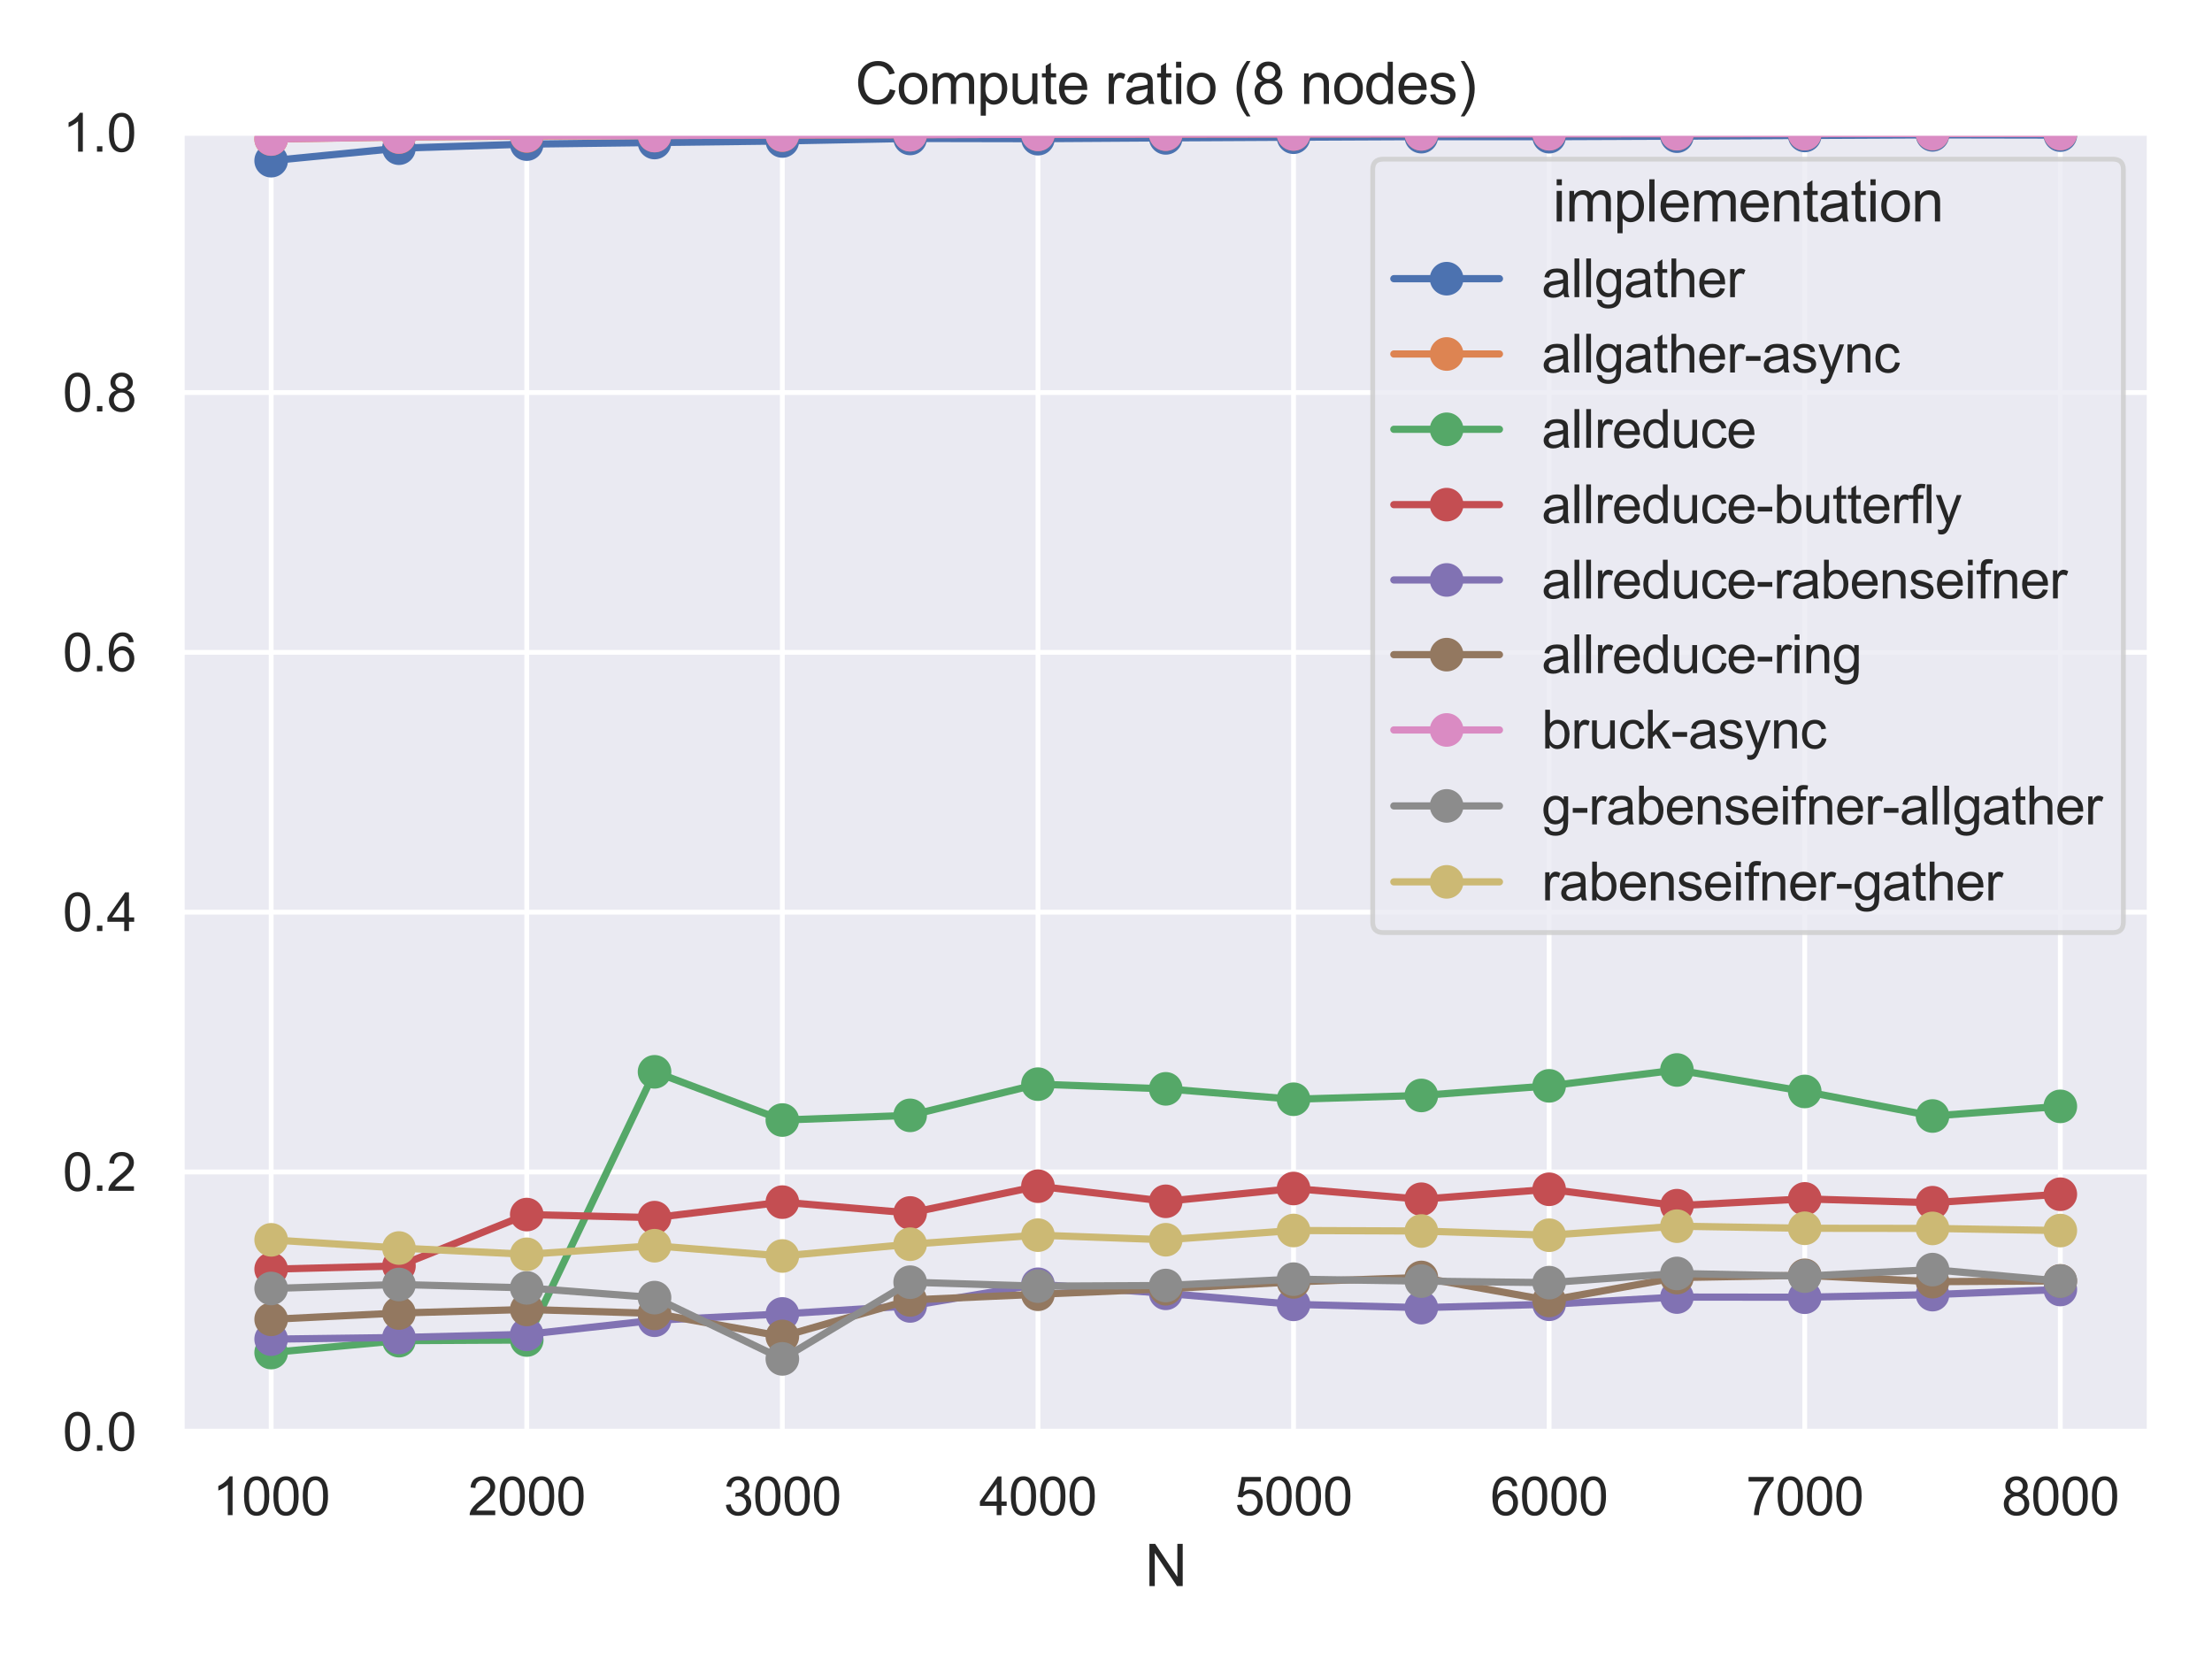 <?xml version="1.0" encoding="utf-8" standalone="no"?>
<!DOCTYPE svg PUBLIC "-//W3C//DTD SVG 1.1//EN"
  "http://www.w3.org/Graphics/SVG/1.1/DTD/svg11.dtd">
<svg height="345.6pt" version="1.1" viewBox="0 0 460.8 345.6" width="460.8pt" xmlns="http://www.w3.org/2000/svg" xmlns:xlink="http://www.w3.org/1999/xlink">
 <defs>
  <style type="text/css">*{stroke-linecap:butt;stroke-linejoin:round;}</style>
 </defs>
 <g id="figure_1">
  <g id="patch_1">
   <path d="M 0 345.6 
L 460.8 345.6 
L 460.8 0 
L 0 0 
z
" style="fill:#ffffff;"/>
  </g>
  <g id="axes_1">
   <g id="patch_2">
    <path d="M 37.85 298.26 
L 447.84 298.26 
L 447.84 27.656 
L 37.85 27.656 
z
" style="fill:#eaeaf2;"/>
   </g>
   <g id="matplotlib.axis_1">
    <g id="xtick_1">
     <g id="line2d_1">
      <path clip-path="url(#pedbed9bd12)" d="M 56.486 298.26 
L 56.486 27.656 
" style="fill:none;stroke:#ffffff;stroke-linecap:round;"/>
     </g>
     <g id="text_1">
      <!-- 1000 -->
      <g style="fill:#262626;" transform="translate(44.252 315.634)scale(0.11 -0.11)">
       <defs>
        <path d="M 2384 0 
L 1822 0 
L 1822 3584 
Q 1619 3391 1289 3197 
Q 959 3003 697 2906 
L 697 3450 
Q 1169 3672 1522 3987 
Q 1875 4303 2022 4600 
L 2384 4600 
L 2384 0 
z
" id="ArialMT-31" transform="scale(0.016)"/>
        <path d="M 266 2259 
Q 266 3072 433 3567 
Q 600 4063 929 4331 
Q 1259 4600 1759 4600 
Q 2128 4600 2406 4451 
Q 2684 4303 2865 4023 
Q 3047 3744 3150 3342 
Q 3253 2941 3253 2259 
Q 3253 1453 3087 958 
Q 2922 463 2592 192 
Q 2263 -78 1759 -78 
Q 1097 -78 719 397 
Q 266 969 266 2259 
z
M 844 2259 
Q 844 1131 1108 757 
Q 1372 384 1759 384 
Q 2147 384 2411 759 
Q 2675 1134 2675 2259 
Q 2675 3391 2411 3762 
Q 2147 4134 1753 4134 
Q 1366 4134 1134 3806 
Q 844 3388 844 2259 
z
" id="ArialMT-30" transform="scale(0.016)"/>
       </defs>
       <use xlink:href="#ArialMT-31"/>
       <use x="55.615" xlink:href="#ArialMT-30"/>
       <use x="111.23" xlink:href="#ArialMT-30"/>
       <use x="166.846" xlink:href="#ArialMT-30"/>
      </g>
     </g>
    </g>
    <g id="xtick_2">
     <g id="line2d_2">
      <path clip-path="url(#pedbed9bd12)" d="M 109.731 298.26 
L 109.731 27.656 
" style="fill:none;stroke:#ffffff;stroke-linecap:round;"/>
     </g>
     <g id="text_2">
      <!-- 2000 -->
      <g style="fill:#262626;" transform="translate(97.497 315.634)scale(0.11 -0.11)">
       <defs>
        <path d="M 3222 541 
L 3222 0 
L 194 0 
Q 188 203 259 391 
Q 375 700 629 1000 
Q 884 1300 1366 1694 
Q 2113 2306 2375 2664 
Q 2638 3022 2638 3341 
Q 2638 3675 2398 3904 
Q 2159 4134 1775 4134 
Q 1369 4134 1125 3890 
Q 881 3647 878 3216 
L 300 3275 
Q 359 3922 746 4261 
Q 1134 4600 1788 4600 
Q 2447 4600 2831 4234 
Q 3216 3869 3216 3328 
Q 3216 3053 3103 2787 
Q 2991 2522 2730 2228 
Q 2469 1934 1863 1422 
Q 1356 997 1212 845 
Q 1069 694 975 541 
L 3222 541 
z
" id="ArialMT-32" transform="scale(0.016)"/>
       </defs>
       <use xlink:href="#ArialMT-32"/>
       <use x="55.615" xlink:href="#ArialMT-30"/>
       <use x="111.23" xlink:href="#ArialMT-30"/>
       <use x="166.846" xlink:href="#ArialMT-30"/>
      </g>
     </g>
    </g>
    <g id="xtick_3">
     <g id="line2d_3">
      <path clip-path="url(#pedbed9bd12)" d="M 162.977 298.26 
L 162.977 27.656 
" style="fill:none;stroke:#ffffff;stroke-linecap:round;"/>
     </g>
     <g id="text_3">
      <!-- 3000 -->
      <g style="fill:#262626;" transform="translate(150.743 315.634)scale(0.11 -0.11)">
       <defs>
        <path d="M 269 1209 
L 831 1284 
Q 928 806 1161 595 
Q 1394 384 1728 384 
Q 2125 384 2398 659 
Q 2672 934 2672 1341 
Q 2672 1728 2419 1979 
Q 2166 2231 1775 2231 
Q 1616 2231 1378 2169 
L 1441 2663 
Q 1497 2656 1531 2656 
Q 1891 2656 2178 2843 
Q 2466 3031 2466 3422 
Q 2466 3731 2256 3934 
Q 2047 4138 1716 4138 
Q 1388 4138 1169 3931 
Q 950 3725 888 3313 
L 325 3413 
Q 428 3978 793 4289 
Q 1159 4600 1703 4600 
Q 2078 4600 2393 4439 
Q 2709 4278 2876 4000 
Q 3044 3722 3044 3409 
Q 3044 3113 2884 2869 
Q 2725 2625 2413 2481 
Q 2819 2388 3044 2092 
Q 3269 1797 3269 1353 
Q 3269 753 2831 336 
Q 2394 -81 1725 -81 
Q 1122 -81 723 278 
Q 325 638 269 1209 
z
" id="ArialMT-33" transform="scale(0.016)"/>
       </defs>
       <use xlink:href="#ArialMT-33"/>
       <use x="55.615" xlink:href="#ArialMT-30"/>
       <use x="111.23" xlink:href="#ArialMT-30"/>
       <use x="166.846" xlink:href="#ArialMT-30"/>
      </g>
     </g>
    </g>
    <g id="xtick_4">
     <g id="line2d_4">
      <path clip-path="url(#pedbed9bd12)" d="M 216.222 298.26 
L 216.222 27.656 
" style="fill:none;stroke:#ffffff;stroke-linecap:round;"/>
     </g>
     <g id="text_4">
      <!-- 4000 -->
      <g style="fill:#262626;" transform="translate(203.988 315.634)scale(0.11 -0.11)">
       <defs>
        <path d="M 2069 0 
L 2069 1097 
L 81 1097 
L 81 1613 
L 2172 4581 
L 2631 4581 
L 2631 1613 
L 3250 1613 
L 3250 1097 
L 2631 1097 
L 2631 0 
L 2069 0 
z
M 2069 1613 
L 2069 3678 
L 634 1613 
L 2069 1613 
z
" id="ArialMT-34" transform="scale(0.016)"/>
       </defs>
       <use xlink:href="#ArialMT-34"/>
       <use x="55.615" xlink:href="#ArialMT-30"/>
       <use x="111.23" xlink:href="#ArialMT-30"/>
       <use x="166.846" xlink:href="#ArialMT-30"/>
      </g>
     </g>
    </g>
    <g id="xtick_5">
     <g id="line2d_5">
      <path clip-path="url(#pedbed9bd12)" d="M 269.468 298.26 
L 269.468 27.656 
" style="fill:none;stroke:#ffffff;stroke-linecap:round;"/>
     </g>
     <g id="text_5">
      <!-- 5000 -->
      <g style="fill:#262626;" transform="translate(257.234 315.634)scale(0.11 -0.11)">
       <defs>
        <path d="M 266 1200 
L 856 1250 
Q 922 819 1161 601 
Q 1400 384 1738 384 
Q 2144 384 2425 690 
Q 2706 997 2706 1503 
Q 2706 1984 2436 2262 
Q 2166 2541 1728 2541 
Q 1456 2541 1237 2417 
Q 1019 2294 894 2097 
L 366 2166 
L 809 4519 
L 3088 4519 
L 3088 3981 
L 1259 3981 
L 1013 2750 
Q 1425 3038 1878 3038 
Q 2478 3038 2890 2622 
Q 3303 2206 3303 1553 
Q 3303 931 2941 478 
Q 2500 -78 1738 -78 
Q 1113 -78 717 272 
Q 322 622 266 1200 
z
" id="ArialMT-35" transform="scale(0.016)"/>
       </defs>
       <use xlink:href="#ArialMT-35"/>
       <use x="55.615" xlink:href="#ArialMT-30"/>
       <use x="111.23" xlink:href="#ArialMT-30"/>
       <use x="166.846" xlink:href="#ArialMT-30"/>
      </g>
     </g>
    </g>
    <g id="xtick_6">
     <g id="line2d_6">
      <path clip-path="url(#pedbed9bd12)" d="M 322.713 298.26 
L 322.713 27.656 
" style="fill:none;stroke:#ffffff;stroke-linecap:round;"/>
     </g>
     <g id="text_6">
      <!-- 6000 -->
      <g style="fill:#262626;" transform="translate(310.479 315.634)scale(0.11 -0.11)">
       <defs>
        <path d="M 3184 3459 
L 2625 3416 
Q 2550 3747 2413 3897 
Q 2184 4138 1850 4138 
Q 1581 4138 1378 3988 
Q 1113 3794 959 3422 
Q 806 3050 800 2363 
Q 1003 2672 1297 2822 
Q 1591 2972 1913 2972 
Q 2475 2972 2870 2558 
Q 3266 2144 3266 1488 
Q 3266 1056 3080 686 
Q 2894 316 2569 119 
Q 2244 -78 1831 -78 
Q 1128 -78 684 439 
Q 241 956 241 2144 
Q 241 3472 731 4075 
Q 1159 4600 1884 4600 
Q 2425 4600 2770 4297 
Q 3116 3994 3184 3459 
z
M 888 1484 
Q 888 1194 1011 928 
Q 1134 663 1356 523 
Q 1578 384 1822 384 
Q 2178 384 2434 671 
Q 2691 959 2691 1453 
Q 2691 1928 2437 2201 
Q 2184 2475 1800 2475 
Q 1419 2475 1153 2201 
Q 888 1928 888 1484 
z
" id="ArialMT-36" transform="scale(0.016)"/>
       </defs>
       <use xlink:href="#ArialMT-36"/>
       <use x="55.615" xlink:href="#ArialMT-30"/>
       <use x="111.23" xlink:href="#ArialMT-30"/>
       <use x="166.846" xlink:href="#ArialMT-30"/>
      </g>
     </g>
    </g>
    <g id="xtick_7">
     <g id="line2d_7">
      <path clip-path="url(#pedbed9bd12)" d="M 375.959 298.26 
L 375.959 27.656 
" style="fill:none;stroke:#ffffff;stroke-linecap:round;"/>
     </g>
     <g id="text_7">
      <!-- 7000 -->
      <g style="fill:#262626;" transform="translate(363.725 315.634)scale(0.11 -0.11)">
       <defs>
        <path d="M 303 3981 
L 303 4522 
L 3269 4522 
L 3269 4084 
Q 2831 3619 2401 2847 
Q 1972 2075 1738 1259 
Q 1569 684 1522 0 
L 944 0 
Q 953 541 1156 1306 
Q 1359 2072 1739 2783 
Q 2119 3494 2547 3981 
L 303 3981 
z
" id="ArialMT-37" transform="scale(0.016)"/>
       </defs>
       <use xlink:href="#ArialMT-37"/>
       <use x="55.615" xlink:href="#ArialMT-30"/>
       <use x="111.23" xlink:href="#ArialMT-30"/>
       <use x="166.846" xlink:href="#ArialMT-30"/>
      </g>
     </g>
    </g>
    <g id="xtick_8">
     <g id="line2d_8">
      <path clip-path="url(#pedbed9bd12)" d="M 429.204 298.26 
L 429.204 27.656 
" style="fill:none;stroke:#ffffff;stroke-linecap:round;"/>
     </g>
     <g id="text_8">
      <!-- 8000 -->
      <g style="fill:#262626;" transform="translate(416.97 315.634)scale(0.11 -0.11)">
       <defs>
        <path d="M 1131 2484 
Q 781 2613 612 2850 
Q 444 3088 444 3419 
Q 444 3919 803 4259 
Q 1163 4600 1759 4600 
Q 2359 4600 2725 4251 
Q 3091 3903 3091 3403 
Q 3091 3084 2923 2848 
Q 2756 2613 2416 2484 
Q 2838 2347 3058 2040 
Q 3278 1734 3278 1309 
Q 3278 722 2862 322 
Q 2447 -78 1769 -78 
Q 1091 -78 675 323 
Q 259 725 259 1325 
Q 259 1772 486 2073 
Q 713 2375 1131 2484 
z
M 1019 3438 
Q 1019 3113 1228 2906 
Q 1438 2700 1772 2700 
Q 2097 2700 2305 2904 
Q 2513 3109 2513 3406 
Q 2513 3716 2298 3927 
Q 2084 4138 1766 4138 
Q 1444 4138 1231 3931 
Q 1019 3725 1019 3438 
z
M 838 1322 
Q 838 1081 952 856 
Q 1066 631 1291 507 
Q 1516 384 1775 384 
Q 2178 384 2440 643 
Q 2703 903 2703 1303 
Q 2703 1709 2433 1975 
Q 2163 2241 1756 2241 
Q 1359 2241 1098 1978 
Q 838 1716 838 1322 
z
" id="ArialMT-38" transform="scale(0.016)"/>
       </defs>
       <use xlink:href="#ArialMT-38"/>
       <use x="55.615" xlink:href="#ArialMT-30"/>
       <use x="111.23" xlink:href="#ArialMT-30"/>
       <use x="166.846" xlink:href="#ArialMT-30"/>
      </g>
     </g>
    </g>
    <g id="text_9">
     <!-- N -->
     <g style="fill:#262626;" transform="translate(238.512 330.409)scale(0.12 -0.12)">
      <defs>
       <path d="M 488 0 
L 488 4581 
L 1109 4581 
L 3516 984 
L 3516 4581 
L 4097 4581 
L 4097 0 
L 3475 0 
L 1069 3600 
L 1069 0 
L 488 0 
z
" id="ArialMT-4e" transform="scale(0.016)"/>
      </defs>
      <use xlink:href="#ArialMT-4e"/>
     </g>
    </g>
   </g>
   <g id="matplotlib.axis_2">
    <g id="ytick_1">
     <g id="line2d_9">
      <path clip-path="url(#pedbed9bd12)" d="M 37.85 298.26 
L 447.84 298.26 
" style="fill:none;stroke:#ffffff;stroke-linecap:round;"/>
     </g>
     <g id="text_10">
      <!-- 0.0 -->
      <g style="fill:#262626;" transform="translate(13.06 302.197)scale(0.11 -0.11)">
       <defs>
        <path d="M 581 0 
L 581 641 
L 1222 641 
L 1222 0 
L 581 0 
z
" id="ArialMT-2e" transform="scale(0.016)"/>
       </defs>
       <use xlink:href="#ArialMT-30"/>
       <use x="55.615" xlink:href="#ArialMT-2e"/>
       <use x="83.398" xlink:href="#ArialMT-30"/>
      </g>
     </g>
    </g>
    <g id="ytick_2">
     <g id="line2d_10">
      <path clip-path="url(#pedbed9bd12)" d="M 37.85 244.139 
L 447.84 244.139 
" style="fill:none;stroke:#ffffff;stroke-linecap:round;"/>
     </g>
     <g id="text_11">
      <!-- 0.2 -->
      <g style="fill:#262626;" transform="translate(13.06 248.076)scale(0.11 -0.11)">
       <use xlink:href="#ArialMT-30"/>
       <use x="55.615" xlink:href="#ArialMT-2e"/>
       <use x="83.398" xlink:href="#ArialMT-32"/>
      </g>
     </g>
    </g>
    <g id="ytick_3">
     <g id="line2d_11">
      <path clip-path="url(#pedbed9bd12)" d="M 37.85 190.018 
L 447.84 190.018 
" style="fill:none;stroke:#ffffff;stroke-linecap:round;"/>
     </g>
     <g id="text_12">
      <!-- 0.4 -->
      <g style="fill:#262626;" transform="translate(13.06 193.955)scale(0.11 -0.11)">
       <use xlink:href="#ArialMT-30"/>
       <use x="55.615" xlink:href="#ArialMT-2e"/>
       <use x="83.398" xlink:href="#ArialMT-34"/>
      </g>
     </g>
    </g>
    <g id="ytick_4">
     <g id="line2d_12">
      <path clip-path="url(#pedbed9bd12)" d="M 37.85 135.898 
L 447.84 135.898 
" style="fill:none;stroke:#ffffff;stroke-linecap:round;"/>
     </g>
     <g id="text_13">
      <!-- 0.6 -->
      <g style="fill:#262626;" transform="translate(13.06 139.835)scale(0.11 -0.11)">
       <use xlink:href="#ArialMT-30"/>
       <use x="55.615" xlink:href="#ArialMT-2e"/>
       <use x="83.398" xlink:href="#ArialMT-36"/>
      </g>
     </g>
    </g>
    <g id="ytick_5">
     <g id="line2d_13">
      <path clip-path="url(#pedbed9bd12)" d="M 37.85 81.777 
L 447.84 81.777 
" style="fill:none;stroke:#ffffff;stroke-linecap:round;"/>
     </g>
     <g id="text_14">
      <!-- 0.8 -->
      <g style="fill:#262626;" transform="translate(13.06 85.714)scale(0.11 -0.11)">
       <use xlink:href="#ArialMT-30"/>
       <use x="55.615" xlink:href="#ArialMT-2e"/>
       <use x="83.398" xlink:href="#ArialMT-38"/>
      </g>
     </g>
    </g>
    <g id="ytick_6">
     <g id="line2d_14">
      <path clip-path="url(#pedbed9bd12)" d="M 37.85 27.656 
L 447.84 27.656 
" style="fill:none;stroke:#ffffff;stroke-linecap:round;"/>
     </g>
     <g id="text_15">
      <!-- 1.0 -->
      <g style="fill:#262626;" transform="translate(13.06 31.593)scale(0.11 -0.11)">
       <use xlink:href="#ArialMT-31"/>
       <use x="55.615" xlink:href="#ArialMT-2e"/>
       <use x="83.398" xlink:href="#ArialMT-30"/>
      </g>
     </g>
    </g>
   </g>
   <g id="line2d_15">
    <path clip-path="url(#pedbed9bd12)" d="M 56.486 33.473 
L 83.109 30.871 
L 109.731 30.023 
L 136.354 29.691 
L 162.977 29.368 
L 189.6 28.842 
L 216.222 28.892 
L 242.845 28.724 
L 269.468 28.583 
L 296.09 28.464 
L 322.713 28.471 
L 349.336 28.366 
L 375.959 28.218 
L 402.581 28.094 
L 429.204 28.141 
" style="fill:none;stroke:#4c72b0;stroke-linecap:round;stroke-width:1.5;"/>
    <defs>
     <path d="M 0 3 
C 0.796 3 1.559 2.684 2.121 2.121 
C 2.684 1.559 3 0.796 3 0 
C 3 -0.796 2.684 -1.559 2.121 -2.121 
C 1.559 -2.684 0.796 -3 0 -3 
C -0.796 -3 -1.559 -2.684 -2.121 -2.121 
C -2.684 -1.559 -3 -0.796 -3 0 
C -3 0.796 -2.684 1.559 -2.121 2.121 
C -1.559 2.684 -0.796 3 0 3 
z
" id="md6f85eabdb" style="stroke:#4c72b0;"/>
    </defs>
    <g clip-path="url(#pedbed9bd12)">
     <use style="fill:#4c72b0;stroke:#4c72b0;" x="56.486" xlink:href="#md6f85eabdb" y="33.473"/>
     <use style="fill:#4c72b0;stroke:#4c72b0;" x="83.109" xlink:href="#md6f85eabdb" y="30.871"/>
     <use style="fill:#4c72b0;stroke:#4c72b0;" x="109.731" xlink:href="#md6f85eabdb" y="30.023"/>
     <use style="fill:#4c72b0;stroke:#4c72b0;" x="136.354" xlink:href="#md6f85eabdb" y="29.691"/>
     <use style="fill:#4c72b0;stroke:#4c72b0;" x="162.977" xlink:href="#md6f85eabdb" y="29.368"/>
     <use style="fill:#4c72b0;stroke:#4c72b0;" x="189.6" xlink:href="#md6f85eabdb" y="28.842"/>
     <use style="fill:#4c72b0;stroke:#4c72b0;" x="216.222" xlink:href="#md6f85eabdb" y="28.892"/>
     <use style="fill:#4c72b0;stroke:#4c72b0;" x="242.845" xlink:href="#md6f85eabdb" y="28.724"/>
     <use style="fill:#4c72b0;stroke:#4c72b0;" x="269.468" xlink:href="#md6f85eabdb" y="28.583"/>
     <use style="fill:#4c72b0;stroke:#4c72b0;" x="296.09" xlink:href="#md6f85eabdb" y="28.464"/>
     <use style="fill:#4c72b0;stroke:#4c72b0;" x="322.713" xlink:href="#md6f85eabdb" y="28.471"/>
     <use style="fill:#4c72b0;stroke:#4c72b0;" x="349.336" xlink:href="#md6f85eabdb" y="28.366"/>
     <use style="fill:#4c72b0;stroke:#4c72b0;" x="375.959" xlink:href="#md6f85eabdb" y="28.218"/>
     <use style="fill:#4c72b0;stroke:#4c72b0;" x="402.581" xlink:href="#md6f85eabdb" y="28.094"/>
     <use style="fill:#4c72b0;stroke:#4c72b0;" x="429.204" xlink:href="#md6f85eabdb" y="28.141"/>
    </g>
   </g>
   <g id="line2d_16">
    <path clip-path="url(#pedbed9bd12)" d="M 56.486 28.968 
L 83.109 28.558 
L 109.731 28.335 
L 136.354 28.227 
L 162.977 28.137 
L 189.6 28.048 
L 216.222 27.975 
L 242.845 27.934 
L 269.468 27.902 
L 296.09 27.876 
L 322.713 27.855 
L 349.336 27.846 
L 375.959 27.83 
L 402.581 27.819 
L 429.204 27.802 
" style="fill:none;stroke:#dd8452;stroke-linecap:round;stroke-width:1.5;"/>
    <defs>
     <path d="M 0 3 
C 0.796 3 1.559 2.684 2.121 2.121 
C 2.684 1.559 3 0.796 3 0 
C 3 -0.796 2.684 -1.559 2.121 -2.121 
C 1.559 -2.684 0.796 -3 0 -3 
C -0.796 -3 -1.559 -2.684 -2.121 -2.121 
C -2.684 -1.559 -3 -0.796 -3 0 
C -3 0.796 -2.684 1.559 -2.121 2.121 
C -1.559 2.684 -0.796 3 0 3 
z
" id="m44f367dcf9" style="stroke:#dd8452;"/>
    </defs>
    <g clip-path="url(#pedbed9bd12)">
     <use style="fill:#dd8452;stroke:#dd8452;" x="56.486" xlink:href="#m44f367dcf9" y="28.968"/>
     <use style="fill:#dd8452;stroke:#dd8452;" x="83.109" xlink:href="#m44f367dcf9" y="28.558"/>
     <use style="fill:#dd8452;stroke:#dd8452;" x="109.731" xlink:href="#m44f367dcf9" y="28.335"/>
     <use style="fill:#dd8452;stroke:#dd8452;" x="136.354" xlink:href="#m44f367dcf9" y="28.227"/>
     <use style="fill:#dd8452;stroke:#dd8452;" x="162.977" xlink:href="#m44f367dcf9" y="28.137"/>
     <use style="fill:#dd8452;stroke:#dd8452;" x="189.6" xlink:href="#m44f367dcf9" y="28.048"/>
     <use style="fill:#dd8452;stroke:#dd8452;" x="216.222" xlink:href="#m44f367dcf9" y="27.975"/>
     <use style="fill:#dd8452;stroke:#dd8452;" x="242.845" xlink:href="#m44f367dcf9" y="27.934"/>
     <use style="fill:#dd8452;stroke:#dd8452;" x="269.468" xlink:href="#m44f367dcf9" y="27.902"/>
     <use style="fill:#dd8452;stroke:#dd8452;" x="296.09" xlink:href="#m44f367dcf9" y="27.876"/>
     <use style="fill:#dd8452;stroke:#dd8452;" x="322.713" xlink:href="#m44f367dcf9" y="27.855"/>
     <use style="fill:#dd8452;stroke:#dd8452;" x="349.336" xlink:href="#m44f367dcf9" y="27.846"/>
     <use style="fill:#dd8452;stroke:#dd8452;" x="375.959" xlink:href="#m44f367dcf9" y="27.83"/>
     <use style="fill:#dd8452;stroke:#dd8452;" x="402.581" xlink:href="#m44f367dcf9" y="27.819"/>
     <use style="fill:#dd8452;stroke:#dd8452;" x="429.204" xlink:href="#m44f367dcf9" y="27.802"/>
    </g>
   </g>
   <g id="line2d_17">
    <path clip-path="url(#pedbed9bd12)" d="M 56.486 281.763 
L 83.109 279.282 
L 109.731 279.151 
L 136.354 223.281 
L 162.977 233.326 
L 189.6 232.35 
L 216.222 225.851 
L 242.845 226.826 
L 269.468 228.992 
L 296.09 228.202 
L 322.713 226.204 
L 349.336 222.896 
L 375.959 227.369 
L 402.581 232.485 
L 429.204 230.476 
" style="fill:none;stroke:#55a868;stroke-linecap:round;stroke-width:1.5;"/>
    <defs>
     <path d="M 0 3 
C 0.796 3 1.559 2.684 2.121 2.121 
C 2.684 1.559 3 0.796 3 0 
C 3 -0.796 2.684 -1.559 2.121 -2.121 
C 1.559 -2.684 0.796 -3 0 -3 
C -0.796 -3 -1.559 -2.684 -2.121 -2.121 
C -2.684 -1.559 -3 -0.796 -3 0 
C -3 0.796 -2.684 1.559 -2.121 2.121 
C -1.559 2.684 -0.796 3 0 3 
z
" id="m37d4b60d7f" style="stroke:#55a868;"/>
    </defs>
    <g clip-path="url(#pedbed9bd12)">
     <use style="fill:#55a868;stroke:#55a868;" x="56.486" xlink:href="#m37d4b60d7f" y="281.763"/>
     <use style="fill:#55a868;stroke:#55a868;" x="83.109" xlink:href="#m37d4b60d7f" y="279.282"/>
     <use style="fill:#55a868;stroke:#55a868;" x="109.731" xlink:href="#m37d4b60d7f" y="279.151"/>
     <use style="fill:#55a868;stroke:#55a868;" x="136.354" xlink:href="#m37d4b60d7f" y="223.281"/>
     <use style="fill:#55a868;stroke:#55a868;" x="162.977" xlink:href="#m37d4b60d7f" y="233.326"/>
     <use style="fill:#55a868;stroke:#55a868;" x="189.6" xlink:href="#m37d4b60d7f" y="232.35"/>
     <use style="fill:#55a868;stroke:#55a868;" x="216.222" xlink:href="#m37d4b60d7f" y="225.851"/>
     <use style="fill:#55a868;stroke:#55a868;" x="242.845" xlink:href="#m37d4b60d7f" y="226.826"/>
     <use style="fill:#55a868;stroke:#55a868;" x="269.468" xlink:href="#m37d4b60d7f" y="228.992"/>
     <use style="fill:#55a868;stroke:#55a868;" x="296.09" xlink:href="#m37d4b60d7f" y="228.202"/>
     <use style="fill:#55a868;stroke:#55a868;" x="322.713" xlink:href="#m37d4b60d7f" y="226.204"/>
     <use style="fill:#55a868;stroke:#55a868;" x="349.336" xlink:href="#m37d4b60d7f" y="222.896"/>
     <use style="fill:#55a868;stroke:#55a868;" x="375.959" xlink:href="#m37d4b60d7f" y="227.369"/>
     <use style="fill:#55a868;stroke:#55a868;" x="402.581" xlink:href="#m37d4b60d7f" y="232.485"/>
     <use style="fill:#55a868;stroke:#55a868;" x="429.204" xlink:href="#m37d4b60d7f" y="230.476"/>
    </g>
   </g>
   <g id="line2d_18">
    <path clip-path="url(#pedbed9bd12)" d="M 56.486 264.394 
L 83.109 263.711 
L 109.731 253.019 
L 136.354 253.658 
L 162.977 250.426 
L 189.6 252.684 
L 216.222 247.107 
L 242.845 250.255 
L 269.468 247.589 
L 296.09 249.823 
L 322.713 247.748 
L 349.336 251.165 
L 375.959 249.751 
L 402.581 250.546 
L 429.204 248.779 
" style="fill:none;stroke:#c44e52;stroke-linecap:round;stroke-width:1.5;"/>
    <defs>
     <path d="M 0 3 
C 0.796 3 1.559 2.684 2.121 2.121 
C 2.684 1.559 3 0.796 3 0 
C 3 -0.796 2.684 -1.559 2.121 -2.121 
C 1.559 -2.684 0.796 -3 0 -3 
C -0.796 -3 -1.559 -2.684 -2.121 -2.121 
C -2.684 -1.559 -3 -0.796 -3 0 
C -3 0.796 -2.684 1.559 -2.121 2.121 
C -1.559 2.684 -0.796 3 0 3 
z
" id="ma1c78cfd7f" style="stroke:#c44e52;"/>
    </defs>
    <g clip-path="url(#pedbed9bd12)">
     <use style="fill:#c44e52;stroke:#c44e52;" x="56.486" xlink:href="#ma1c78cfd7f" y="264.394"/>
     <use style="fill:#c44e52;stroke:#c44e52;" x="83.109" xlink:href="#ma1c78cfd7f" y="263.711"/>
     <use style="fill:#c44e52;stroke:#c44e52;" x="109.731" xlink:href="#ma1c78cfd7f" y="253.019"/>
     <use style="fill:#c44e52;stroke:#c44e52;" x="136.354" xlink:href="#ma1c78cfd7f" y="253.658"/>
     <use style="fill:#c44e52;stroke:#c44e52;" x="162.977" xlink:href="#ma1c78cfd7f" y="250.426"/>
     <use style="fill:#c44e52;stroke:#c44e52;" x="189.6" xlink:href="#ma1c78cfd7f" y="252.684"/>
     <use style="fill:#c44e52;stroke:#c44e52;" x="216.222" xlink:href="#ma1c78cfd7f" y="247.107"/>
     <use style="fill:#c44e52;stroke:#c44e52;" x="242.845" xlink:href="#ma1c78cfd7f" y="250.255"/>
     <use style="fill:#c44e52;stroke:#c44e52;" x="269.468" xlink:href="#ma1c78cfd7f" y="247.589"/>
     <use style="fill:#c44e52;stroke:#c44e52;" x="296.09" xlink:href="#ma1c78cfd7f" y="249.823"/>
     <use style="fill:#c44e52;stroke:#c44e52;" x="322.713" xlink:href="#ma1c78cfd7f" y="247.748"/>
     <use style="fill:#c44e52;stroke:#c44e52;" x="349.336" xlink:href="#ma1c78cfd7f" y="251.165"/>
     <use style="fill:#c44e52;stroke:#c44e52;" x="375.959" xlink:href="#ma1c78cfd7f" y="249.751"/>
     <use style="fill:#c44e52;stroke:#c44e52;" x="402.581" xlink:href="#ma1c78cfd7f" y="250.546"/>
     <use style="fill:#c44e52;stroke:#c44e52;" x="429.204" xlink:href="#ma1c78cfd7f" y="248.779"/>
    </g>
   </g>
   <g id="line2d_19">
    <path clip-path="url(#pedbed9bd12)" d="M 56.486 278.971 
L 83.109 278.628 
L 109.731 277.969 
L 136.354 275.032 
L 162.977 273.718 
L 189.6 272.052 
L 216.222 267.537 
L 242.845 269.423 
L 269.468 271.721 
L 296.09 272.404 
L 322.713 271.706 
L 349.336 270.202 
L 375.959 270.234 
L 402.581 269.691 
L 429.204 268.626 
" style="fill:none;stroke:#8172b3;stroke-linecap:round;stroke-width:1.5;"/>
    <defs>
     <path d="M 0 3 
C 0.796 3 1.559 2.684 2.121 2.121 
C 2.684 1.559 3 0.796 3 0 
C 3 -0.796 2.684 -1.559 2.121 -2.121 
C 1.559 -2.684 0.796 -3 0 -3 
C -0.796 -3 -1.559 -2.684 -2.121 -2.121 
C -2.684 -1.559 -3 -0.796 -3 0 
C -3 0.796 -2.684 1.559 -2.121 2.121 
C -1.559 2.684 -0.796 3 0 3 
z
" id="m8c3f059ee2" style="stroke:#8172b3;"/>
    </defs>
    <g clip-path="url(#pedbed9bd12)">
     <use style="fill:#8172b3;stroke:#8172b3;" x="56.486" xlink:href="#m8c3f059ee2" y="278.971"/>
     <use style="fill:#8172b3;stroke:#8172b3;" x="83.109" xlink:href="#m8c3f059ee2" y="278.628"/>
     <use style="fill:#8172b3;stroke:#8172b3;" x="109.731" xlink:href="#m8c3f059ee2" y="277.969"/>
     <use style="fill:#8172b3;stroke:#8172b3;" x="136.354" xlink:href="#m8c3f059ee2" y="275.032"/>
     <use style="fill:#8172b3;stroke:#8172b3;" x="162.977" xlink:href="#m8c3f059ee2" y="273.718"/>
     <use style="fill:#8172b3;stroke:#8172b3;" x="189.6" xlink:href="#m8c3f059ee2" y="272.052"/>
     <use style="fill:#8172b3;stroke:#8172b3;" x="216.222" xlink:href="#m8c3f059ee2" y="267.537"/>
     <use style="fill:#8172b3;stroke:#8172b3;" x="242.845" xlink:href="#m8c3f059ee2" y="269.423"/>
     <use style="fill:#8172b3;stroke:#8172b3;" x="269.468" xlink:href="#m8c3f059ee2" y="271.721"/>
     <use style="fill:#8172b3;stroke:#8172b3;" x="296.09" xlink:href="#m8c3f059ee2" y="272.404"/>
     <use style="fill:#8172b3;stroke:#8172b3;" x="322.713" xlink:href="#m8c3f059ee2" y="271.706"/>
     <use style="fill:#8172b3;stroke:#8172b3;" x="349.336" xlink:href="#m8c3f059ee2" y="270.202"/>
     <use style="fill:#8172b3;stroke:#8172b3;" x="375.959" xlink:href="#m8c3f059ee2" y="270.234"/>
     <use style="fill:#8172b3;stroke:#8172b3;" x="402.581" xlink:href="#m8c3f059ee2" y="269.691"/>
     <use style="fill:#8172b3;stroke:#8172b3;" x="429.204" xlink:href="#m8c3f059ee2" y="268.626"/>
    </g>
   </g>
   <g id="line2d_20">
    <path clip-path="url(#pedbed9bd12)" d="M 56.486 274.843 
L 83.109 273.527 
L 109.731 272.788 
L 136.354 273.603 
L 162.977 278.402 
L 189.6 270.799 
L 216.222 269.621 
L 242.845 268.477 
L 269.468 267.044 
L 296.09 266.118 
L 322.713 270.907 
L 349.336 266.143 
L 375.959 265.673 
L 402.581 266.998 
L 429.204 266.829 
" style="fill:none;stroke:#937860;stroke-linecap:round;stroke-width:1.5;"/>
    <defs>
     <path d="M 0 3 
C 0.796 3 1.559 2.684 2.121 2.121 
C 2.684 1.559 3 0.796 3 0 
C 3 -0.796 2.684 -1.559 2.121 -2.121 
C 1.559 -2.684 0.796 -3 0 -3 
C -0.796 -3 -1.559 -2.684 -2.121 -2.121 
C -2.684 -1.559 -3 -0.796 -3 0 
C -3 0.796 -2.684 1.559 -2.121 2.121 
C -1.559 2.684 -0.796 3 0 3 
z
" id="m0fc6206799" style="stroke:#937860;"/>
    </defs>
    <g clip-path="url(#pedbed9bd12)">
     <use style="fill:#937860;stroke:#937860;" x="56.486" xlink:href="#m0fc6206799" y="274.843"/>
     <use style="fill:#937860;stroke:#937860;" x="83.109" xlink:href="#m0fc6206799" y="273.527"/>
     <use style="fill:#937860;stroke:#937860;" x="109.731" xlink:href="#m0fc6206799" y="272.788"/>
     <use style="fill:#937860;stroke:#937860;" x="136.354" xlink:href="#m0fc6206799" y="273.603"/>
     <use style="fill:#937860;stroke:#937860;" x="162.977" xlink:href="#m0fc6206799" y="278.402"/>
     <use style="fill:#937860;stroke:#937860;" x="189.6" xlink:href="#m0fc6206799" y="270.799"/>
     <use style="fill:#937860;stroke:#937860;" x="216.222" xlink:href="#m0fc6206799" y="269.621"/>
     <use style="fill:#937860;stroke:#937860;" x="242.845" xlink:href="#m0fc6206799" y="268.477"/>
     <use style="fill:#937860;stroke:#937860;" x="269.468" xlink:href="#m0fc6206799" y="267.044"/>
     <use style="fill:#937860;stroke:#937860;" x="296.09" xlink:href="#m0fc6206799" y="266.118"/>
     <use style="fill:#937860;stroke:#937860;" x="322.713" xlink:href="#m0fc6206799" y="270.907"/>
     <use style="fill:#937860;stroke:#937860;" x="349.336" xlink:href="#m0fc6206799" y="266.143"/>
     <use style="fill:#937860;stroke:#937860;" x="375.959" xlink:href="#m0fc6206799" y="265.673"/>
     <use style="fill:#937860;stroke:#937860;" x="402.581" xlink:href="#m0fc6206799" y="266.998"/>
     <use style="fill:#937860;stroke:#937860;" x="429.204" xlink:href="#m0fc6206799" y="266.829"/>
    </g>
   </g>
   <g id="line2d_21">
    <path clip-path="url(#pedbed9bd12)" d="M 56.486 28.955 
L 83.109 28.53 
L 109.731 28.274 
L 136.354 28.236 
L 162.977 28.124 
L 189.6 28.062 
L 216.222 27.988 
L 242.845 27.936 
L 269.468 27.898 
L 296.09 27.88 
L 322.713 27.862 
L 349.336 27.841 
L 375.959 27.828 
L 402.581 27.814 
L 429.204 27.806 
" style="fill:none;stroke:#da8bc3;stroke-linecap:round;stroke-width:1.5;"/>
    <defs>
     <path d="M 0 3 
C 0.796 3 1.559 2.684 2.121 2.121 
C 2.684 1.559 3 0.796 3 0 
C 3 -0.796 2.684 -1.559 2.121 -2.121 
C 1.559 -2.684 0.796 -3 0 -3 
C -0.796 -3 -1.559 -2.684 -2.121 -2.121 
C -2.684 -1.559 -3 -0.796 -3 0 
C -3 0.796 -2.684 1.559 -2.121 2.121 
C -1.559 2.684 -0.796 3 0 3 
z
" id="mc4da4496b2" style="stroke:#da8bc3;"/>
    </defs>
    <g clip-path="url(#pedbed9bd12)">
     <use style="fill:#da8bc3;stroke:#da8bc3;" x="56.486" xlink:href="#mc4da4496b2" y="28.955"/>
     <use style="fill:#da8bc3;stroke:#da8bc3;" x="83.109" xlink:href="#mc4da4496b2" y="28.53"/>
     <use style="fill:#da8bc3;stroke:#da8bc3;" x="109.731" xlink:href="#mc4da4496b2" y="28.274"/>
     <use style="fill:#da8bc3;stroke:#da8bc3;" x="136.354" xlink:href="#mc4da4496b2" y="28.236"/>
     <use style="fill:#da8bc3;stroke:#da8bc3;" x="162.977" xlink:href="#mc4da4496b2" y="28.124"/>
     <use style="fill:#da8bc3;stroke:#da8bc3;" x="189.6" xlink:href="#mc4da4496b2" y="28.062"/>
     <use style="fill:#da8bc3;stroke:#da8bc3;" x="216.222" xlink:href="#mc4da4496b2" y="27.988"/>
     <use style="fill:#da8bc3;stroke:#da8bc3;" x="242.845" xlink:href="#mc4da4496b2" y="27.936"/>
     <use style="fill:#da8bc3;stroke:#da8bc3;" x="269.468" xlink:href="#mc4da4496b2" y="27.898"/>
     <use style="fill:#da8bc3;stroke:#da8bc3;" x="296.09" xlink:href="#mc4da4496b2" y="27.88"/>
     <use style="fill:#da8bc3;stroke:#da8bc3;" x="322.713" xlink:href="#mc4da4496b2" y="27.862"/>
     <use style="fill:#da8bc3;stroke:#da8bc3;" x="349.336" xlink:href="#mc4da4496b2" y="27.841"/>
     <use style="fill:#da8bc3;stroke:#da8bc3;" x="375.959" xlink:href="#mc4da4496b2" y="27.828"/>
     <use style="fill:#da8bc3;stroke:#da8bc3;" x="402.581" xlink:href="#mc4da4496b2" y="27.814"/>
     <use style="fill:#da8bc3;stroke:#da8bc3;" x="429.204" xlink:href="#mc4da4496b2" y="27.806"/>
    </g>
   </g>
   <g id="line2d_22">
    <path clip-path="url(#pedbed9bd12)" d="M 56.486 268.412 
L 83.109 267.585 
L 109.731 268.285 
L 136.354 270.316 
L 162.977 283.081 
L 189.6 267.106 
L 216.222 267.929 
L 242.845 267.797 
L 269.468 266.473 
L 296.09 266.877 
L 322.713 267.197 
L 349.336 265.285 
L 375.959 265.835 
L 402.581 264.482 
L 429.204 266.872 
" style="fill:none;stroke:#8c8c8c;stroke-linecap:round;stroke-width:1.5;"/>
    <defs>
     <path d="M 0 3 
C 0.796 3 1.559 2.684 2.121 2.121 
C 2.684 1.559 3 0.796 3 0 
C 3 -0.796 2.684 -1.559 2.121 -2.121 
C 1.559 -2.684 0.796 -3 0 -3 
C -0.796 -3 -1.559 -2.684 -2.121 -2.121 
C -2.684 -1.559 -3 -0.796 -3 0 
C -3 0.796 -2.684 1.559 -2.121 2.121 
C -1.559 2.684 -0.796 3 0 3 
z
" id="m1af7d9f7e0" style="stroke:#8c8c8c;"/>
    </defs>
    <g clip-path="url(#pedbed9bd12)">
     <use style="fill:#8c8c8c;stroke:#8c8c8c;" x="56.486" xlink:href="#m1af7d9f7e0" y="268.412"/>
     <use style="fill:#8c8c8c;stroke:#8c8c8c;" x="83.109" xlink:href="#m1af7d9f7e0" y="267.585"/>
     <use style="fill:#8c8c8c;stroke:#8c8c8c;" x="109.731" xlink:href="#m1af7d9f7e0" y="268.285"/>
     <use style="fill:#8c8c8c;stroke:#8c8c8c;" x="136.354" xlink:href="#m1af7d9f7e0" y="270.316"/>
     <use style="fill:#8c8c8c;stroke:#8c8c8c;" x="162.977" xlink:href="#m1af7d9f7e0" y="283.081"/>
     <use style="fill:#8c8c8c;stroke:#8c8c8c;" x="189.6" xlink:href="#m1af7d9f7e0" y="267.106"/>
     <use style="fill:#8c8c8c;stroke:#8c8c8c;" x="216.222" xlink:href="#m1af7d9f7e0" y="267.929"/>
     <use style="fill:#8c8c8c;stroke:#8c8c8c;" x="242.845" xlink:href="#m1af7d9f7e0" y="267.797"/>
     <use style="fill:#8c8c8c;stroke:#8c8c8c;" x="269.468" xlink:href="#m1af7d9f7e0" y="266.473"/>
     <use style="fill:#8c8c8c;stroke:#8c8c8c;" x="296.09" xlink:href="#m1af7d9f7e0" y="266.877"/>
     <use style="fill:#8c8c8c;stroke:#8c8c8c;" x="322.713" xlink:href="#m1af7d9f7e0" y="267.197"/>
     <use style="fill:#8c8c8c;stroke:#8c8c8c;" x="349.336" xlink:href="#m1af7d9f7e0" y="265.285"/>
     <use style="fill:#8c8c8c;stroke:#8c8c8c;" x="375.959" xlink:href="#m1af7d9f7e0" y="265.835"/>
     <use style="fill:#8c8c8c;stroke:#8c8c8c;" x="402.581" xlink:href="#m1af7d9f7e0" y="264.482"/>
     <use style="fill:#8c8c8c;stroke:#8c8c8c;" x="429.204" xlink:href="#m1af7d9f7e0" y="266.872"/>
    </g>
   </g>
   <g id="line2d_23">
    <path clip-path="url(#pedbed9bd12)" d="M 56.486 258.281 
L 83.109 259.988 
L 109.731 261.296 
L 136.354 259.507 
L 162.977 261.646 
L 189.6 259.191 
L 216.222 257.305 
L 242.845 258.263 
L 269.468 256.336 
L 296.09 256.442 
L 322.713 257.32 
L 349.336 255.436 
L 375.959 255.872 
L 402.581 255.901 
L 429.204 256.351 
" style="fill:none;stroke:#ccb974;stroke-linecap:round;stroke-width:1.5;"/>
    <defs>
     <path d="M 0 3 
C 0.796 3 1.559 2.684 2.121 2.121 
C 2.684 1.559 3 0.796 3 0 
C 3 -0.796 2.684 -1.559 2.121 -2.121 
C 1.559 -2.684 0.796 -3 0 -3 
C -0.796 -3 -1.559 -2.684 -2.121 -2.121 
C -2.684 -1.559 -3 -0.796 -3 0 
C -3 0.796 -2.684 1.559 -2.121 2.121 
C -1.559 2.684 -0.796 3 0 3 
z
" id="m15a59e2519" style="stroke:#ccb974;"/>
    </defs>
    <g clip-path="url(#pedbed9bd12)">
     <use style="fill:#ccb974;stroke:#ccb974;" x="56.486" xlink:href="#m15a59e2519" y="258.281"/>
     <use style="fill:#ccb974;stroke:#ccb974;" x="83.109" xlink:href="#m15a59e2519" y="259.988"/>
     <use style="fill:#ccb974;stroke:#ccb974;" x="109.731" xlink:href="#m15a59e2519" y="261.296"/>
     <use style="fill:#ccb974;stroke:#ccb974;" x="136.354" xlink:href="#m15a59e2519" y="259.507"/>
     <use style="fill:#ccb974;stroke:#ccb974;" x="162.977" xlink:href="#m15a59e2519" y="261.646"/>
     <use style="fill:#ccb974;stroke:#ccb974;" x="189.6" xlink:href="#m15a59e2519" y="259.191"/>
     <use style="fill:#ccb974;stroke:#ccb974;" x="216.222" xlink:href="#m15a59e2519" y="257.305"/>
     <use style="fill:#ccb974;stroke:#ccb974;" x="242.845" xlink:href="#m15a59e2519" y="258.263"/>
     <use style="fill:#ccb974;stroke:#ccb974;" x="269.468" xlink:href="#m15a59e2519" y="256.336"/>
     <use style="fill:#ccb974;stroke:#ccb974;" x="296.09" xlink:href="#m15a59e2519" y="256.442"/>
     <use style="fill:#ccb974;stroke:#ccb974;" x="322.713" xlink:href="#m15a59e2519" y="257.32"/>
     <use style="fill:#ccb974;stroke:#ccb974;" x="349.336" xlink:href="#m15a59e2519" y="255.436"/>
     <use style="fill:#ccb974;stroke:#ccb974;" x="375.959" xlink:href="#m15a59e2519" y="255.872"/>
     <use style="fill:#ccb974;stroke:#ccb974;" x="402.581" xlink:href="#m15a59e2519" y="255.901"/>
     <use style="fill:#ccb974;stroke:#ccb974;" x="429.204" xlink:href="#m15a59e2519" y="256.351"/>
    </g>
   </g>
   <g id="patch_3">
    <path d="M 37.85 298.26 
L 37.85 27.656 
" style="fill:none;stroke:#ffffff;stroke-linecap:square;stroke-linejoin:miter;stroke-width:1.25;"/>
   </g>
   <g id="patch_4">
    <path d="M 447.84 298.26 
L 447.84 27.656 
" style="fill:none;stroke:#ffffff;stroke-linecap:square;stroke-linejoin:miter;stroke-width:1.25;"/>
   </g>
   <g id="patch_5">
    <path d="M 37.85 298.26 
L 447.84 298.26 
" style="fill:none;stroke:#ffffff;stroke-linecap:square;stroke-linejoin:miter;stroke-width:1.25;"/>
   </g>
   <g id="patch_6">
    <path d="M 37.85 27.656 
L 447.84 27.656 
" style="fill:none;stroke:#ffffff;stroke-linecap:square;stroke-linejoin:miter;stroke-width:1.25;"/>
   </g>
   <g id="text_16">
    <!-- Compute ratio (8 nodes) -->
    <g style="fill:#262626;" transform="translate(178.151 21.656)scale(0.12 -0.12)">
     <defs>
      <path d="M 3763 1606 
L 4369 1453 
Q 4178 706 3683 314 
Q 3188 -78 2472 -78 
Q 1731 -78 1267 223 
Q 803 525 561 1097 
Q 319 1669 319 2325 
Q 319 3041 592 3573 
Q 866 4106 1370 4382 
Q 1875 4659 2481 4659 
Q 3169 4659 3637 4309 
Q 4106 3959 4291 3325 
L 3694 3184 
Q 3534 3684 3231 3912 
Q 2928 4141 2469 4141 
Q 1941 4141 1586 3887 
Q 1231 3634 1087 3207 
Q 944 2781 944 2328 
Q 944 1744 1114 1308 
Q 1284 872 1643 656 
Q 2003 441 2422 441 
Q 2931 441 3284 734 
Q 3638 1028 3763 1606 
z
" id="ArialMT-43" transform="scale(0.016)"/>
      <path d="M 213 1659 
Q 213 2581 725 3025 
Q 1153 3394 1769 3394 
Q 2453 3394 2887 2945 
Q 3322 2497 3322 1706 
Q 3322 1066 3130 698 
Q 2938 331 2570 128 
Q 2203 -75 1769 -75 
Q 1072 -75 642 372 
Q 213 819 213 1659 
z
M 791 1659 
Q 791 1022 1069 705 
Q 1347 388 1769 388 
Q 2188 388 2466 706 
Q 2744 1025 2744 1678 
Q 2744 2294 2464 2611 
Q 2184 2928 1769 2928 
Q 1347 2928 1069 2612 
Q 791 2297 791 1659 
z
" id="ArialMT-6f" transform="scale(0.016)"/>
      <path d="M 422 0 
L 422 3319 
L 925 3319 
L 925 2853 
Q 1081 3097 1340 3245 
Q 1600 3394 1931 3394 
Q 2300 3394 2536 3241 
Q 2772 3088 2869 2813 
Q 3263 3394 3894 3394 
Q 4388 3394 4653 3120 
Q 4919 2847 4919 2278 
L 4919 0 
L 4359 0 
L 4359 2091 
Q 4359 2428 4304 2576 
Q 4250 2725 4106 2815 
Q 3963 2906 3769 2906 
Q 3419 2906 3187 2673 
Q 2956 2441 2956 1928 
L 2956 0 
L 2394 0 
L 2394 2156 
Q 2394 2531 2256 2718 
Q 2119 2906 1806 2906 
Q 1569 2906 1367 2781 
Q 1166 2656 1075 2415 
Q 984 2175 984 1722 
L 984 0 
L 422 0 
z
" id="ArialMT-6d" transform="scale(0.016)"/>
      <path d="M 422 -1272 
L 422 3319 
L 934 3319 
L 934 2888 
Q 1116 3141 1344 3267 
Q 1572 3394 1897 3394 
Q 2322 3394 2647 3175 
Q 2972 2956 3137 2557 
Q 3303 2159 3303 1684 
Q 3303 1175 3120 767 
Q 2938 359 2589 142 
Q 2241 -75 1856 -75 
Q 1575 -75 1351 44 
Q 1128 163 984 344 
L 984 -1272 
L 422 -1272 
z
M 931 1641 
Q 931 1000 1190 694 
Q 1450 388 1819 388 
Q 2194 388 2461 705 
Q 2728 1022 2728 1688 
Q 2728 2322 2467 2637 
Q 2206 2953 1844 2953 
Q 1484 2953 1207 2617 
Q 931 2281 931 1641 
z
" id="ArialMT-70" transform="scale(0.016)"/>
      <path d="M 2597 0 
L 2597 488 
Q 2209 -75 1544 -75 
Q 1250 -75 995 37 
Q 741 150 617 320 
Q 494 491 444 738 
Q 409 903 409 1263 
L 409 3319 
L 972 3319 
L 972 1478 
Q 972 1038 1006 884 
Q 1059 663 1231 536 
Q 1403 409 1656 409 
Q 1909 409 2131 539 
Q 2353 669 2445 892 
Q 2538 1116 2538 1541 
L 2538 3319 
L 3100 3319 
L 3100 0 
L 2597 0 
z
" id="ArialMT-75" transform="scale(0.016)"/>
      <path d="M 1650 503 
L 1731 6 
Q 1494 -44 1306 -44 
Q 1000 -44 831 53 
Q 663 150 594 308 
Q 525 466 525 972 
L 525 2881 
L 113 2881 
L 113 3319 
L 525 3319 
L 525 4141 
L 1084 4478 
L 1084 3319 
L 1650 3319 
L 1650 2881 
L 1084 2881 
L 1084 941 
Q 1084 700 1114 631 
Q 1144 563 1211 522 
Q 1278 481 1403 481 
Q 1497 481 1650 503 
z
" id="ArialMT-74" transform="scale(0.016)"/>
      <path d="M 2694 1069 
L 3275 997 
Q 3138 488 2766 206 
Q 2394 -75 1816 -75 
Q 1088 -75 661 373 
Q 234 822 234 1631 
Q 234 2469 665 2931 
Q 1097 3394 1784 3394 
Q 2450 3394 2872 2941 
Q 3294 2488 3294 1666 
Q 3294 1616 3291 1516 
L 816 1516 
Q 847 969 1125 678 
Q 1403 388 1819 388 
Q 2128 388 2347 550 
Q 2566 713 2694 1069 
z
M 847 1978 
L 2700 1978 
Q 2663 2397 2488 2606 
Q 2219 2931 1791 2931 
Q 1403 2931 1139 2672 
Q 875 2413 847 1978 
z
" id="ArialMT-65" transform="scale(0.016)"/>
      <path id="ArialMT-20" transform="scale(0.016)"/>
      <path d="M 416 0 
L 416 3319 
L 922 3319 
L 922 2816 
Q 1116 3169 1280 3281 
Q 1444 3394 1641 3394 
Q 1925 3394 2219 3213 
L 2025 2691 
Q 1819 2813 1613 2813 
Q 1428 2813 1281 2702 
Q 1134 2591 1072 2394 
Q 978 2094 978 1738 
L 978 0 
L 416 0 
z
" id="ArialMT-72" transform="scale(0.016)"/>
      <path d="M 2588 409 
Q 2275 144 1986 34 
Q 1697 -75 1366 -75 
Q 819 -75 525 192 
Q 231 459 231 875 
Q 231 1119 342 1320 
Q 453 1522 633 1644 
Q 813 1766 1038 1828 
Q 1203 1872 1538 1913 
Q 2219 1994 2541 2106 
Q 2544 2222 2544 2253 
Q 2544 2597 2384 2738 
Q 2169 2928 1744 2928 
Q 1347 2928 1158 2789 
Q 969 2650 878 2297 
L 328 2372 
Q 403 2725 575 2942 
Q 747 3159 1072 3276 
Q 1397 3394 1825 3394 
Q 2250 3394 2515 3294 
Q 2781 3194 2906 3042 
Q 3031 2891 3081 2659 
Q 3109 2516 3109 2141 
L 3109 1391 
Q 3109 606 3145 398 
Q 3181 191 3288 0 
L 2700 0 
Q 2613 175 2588 409 
z
M 2541 1666 
Q 2234 1541 1622 1453 
Q 1275 1403 1131 1340 
Q 988 1278 909 1158 
Q 831 1038 831 891 
Q 831 666 1001 516 
Q 1172 366 1500 366 
Q 1825 366 2078 508 
Q 2331 650 2450 897 
Q 2541 1088 2541 1459 
L 2541 1666 
z
" id="ArialMT-61" transform="scale(0.016)"/>
      <path d="M 425 3934 
L 425 4581 
L 988 4581 
L 988 3934 
L 425 3934 
z
M 425 0 
L 425 3319 
L 988 3319 
L 988 0 
L 425 0 
z
" id="ArialMT-69" transform="scale(0.016)"/>
      <path d="M 1497 -1347 
Q 1031 -759 709 28 
Q 388 816 388 1659 
Q 388 2403 628 3084 
Q 909 3875 1497 4659 
L 1900 4659 
Q 1522 4009 1400 3731 
Q 1209 3300 1100 2831 
Q 966 2247 966 1656 
Q 966 153 1900 -1347 
L 1497 -1347 
z
" id="ArialMT-28" transform="scale(0.016)"/>
      <path d="M 422 0 
L 422 3319 
L 928 3319 
L 928 2847 
Q 1294 3394 1984 3394 
Q 2284 3394 2536 3286 
Q 2788 3178 2913 3003 
Q 3038 2828 3088 2588 
Q 3119 2431 3119 2041 
L 3119 0 
L 2556 0 
L 2556 2019 
Q 2556 2363 2490 2533 
Q 2425 2703 2258 2804 
Q 2091 2906 1866 2906 
Q 1506 2906 1245 2678 
Q 984 2450 984 1813 
L 984 0 
L 422 0 
z
" id="ArialMT-6e" transform="scale(0.016)"/>
      <path d="M 2575 0 
L 2575 419 
Q 2259 -75 1647 -75 
Q 1250 -75 917 144 
Q 584 363 401 755 
Q 219 1147 219 1656 
Q 219 2153 384 2558 
Q 550 2963 881 3178 
Q 1213 3394 1622 3394 
Q 1922 3394 2156 3267 
Q 2391 3141 2538 2938 
L 2538 4581 
L 3097 4581 
L 3097 0 
L 2575 0 
z
M 797 1656 
Q 797 1019 1065 703 
Q 1334 388 1700 388 
Q 2069 388 2326 689 
Q 2584 991 2584 1609 
Q 2584 2291 2321 2609 
Q 2059 2928 1675 2928 
Q 1300 2928 1048 2622 
Q 797 2316 797 1656 
z
" id="ArialMT-64" transform="scale(0.016)"/>
      <path d="M 197 991 
L 753 1078 
Q 800 744 1014 566 
Q 1228 388 1613 388 
Q 2000 388 2187 545 
Q 2375 703 2375 916 
Q 2375 1106 2209 1216 
Q 2094 1291 1634 1406 
Q 1016 1563 777 1677 
Q 538 1791 414 1992 
Q 291 2194 291 2438 
Q 291 2659 392 2848 
Q 494 3038 669 3163 
Q 800 3259 1026 3326 
Q 1253 3394 1513 3394 
Q 1903 3394 2198 3281 
Q 2494 3169 2634 2976 
Q 2775 2784 2828 2463 
L 2278 2388 
Q 2241 2644 2061 2787 
Q 1881 2931 1553 2931 
Q 1166 2931 1000 2803 
Q 834 2675 834 2503 
Q 834 2394 903 2306 
Q 972 2216 1119 2156 
Q 1203 2125 1616 2013 
Q 2213 1853 2448 1751 
Q 2684 1650 2818 1456 
Q 2953 1263 2953 975 
Q 2953 694 2789 445 
Q 2625 197 2315 61 
Q 2006 -75 1616 -75 
Q 969 -75 630 194 
Q 291 463 197 991 
z
" id="ArialMT-73" transform="scale(0.016)"/>
      <path d="M 791 -1347 
L 388 -1347 
Q 1322 153 1322 1656 
Q 1322 2244 1188 2822 
Q 1081 3291 891 3722 
Q 769 4003 388 4659 
L 791 4659 
Q 1378 3875 1659 3084 
Q 1900 2403 1900 1659 
Q 1900 816 1576 28 
Q 1253 -759 791 -1347 
z
" id="ArialMT-29" transform="scale(0.016)"/>
     </defs>
     <use xlink:href="#ArialMT-43"/>
     <use x="72.217" xlink:href="#ArialMT-6f"/>
     <use x="127.832" xlink:href="#ArialMT-6d"/>
     <use x="211.133" xlink:href="#ArialMT-70"/>
     <use x="266.748" xlink:href="#ArialMT-75"/>
     <use x="322.363" xlink:href="#ArialMT-74"/>
     <use x="350.146" xlink:href="#ArialMT-65"/>
     <use x="405.762" xlink:href="#ArialMT-20"/>
     <use x="433.545" xlink:href="#ArialMT-72"/>
     <use x="466.846" xlink:href="#ArialMT-61"/>
     <use x="522.461" xlink:href="#ArialMT-74"/>
     <use x="550.244" xlink:href="#ArialMT-69"/>
     <use x="572.461" xlink:href="#ArialMT-6f"/>
     <use x="628.076" xlink:href="#ArialMT-20"/>
     <use x="655.859" xlink:href="#ArialMT-28"/>
     <use x="689.16" xlink:href="#ArialMT-38"/>
     <use x="744.775" xlink:href="#ArialMT-20"/>
     <use x="772.559" xlink:href="#ArialMT-6e"/>
     <use x="828.174" xlink:href="#ArialMT-6f"/>
     <use x="883.789" xlink:href="#ArialMT-64"/>
     <use x="939.404" xlink:href="#ArialMT-65"/>
     <use x="995.02" xlink:href="#ArialMT-73"/>
     <use x="1045.02" xlink:href="#ArialMT-29"/>
    </g>
   </g>
   <g id="legend_1">
    <g id="patch_7">
     <path d="M 288.161 194.274 
L 440.14 194.274 
Q 442.34 194.274 442.34 192.074 
L 442.34 35.356 
Q 442.34 33.156 440.14 33.156 
L 288.161 33.156 
Q 285.961 33.156 285.961 35.356 
L 285.961 192.074 
Q 285.961 194.274 288.161 194.274 
z
" style="fill:#eaeaf2;opacity:0.8;stroke:#cccccc;stroke-linejoin:miter;"/>
    </g>
    <g id="text_17">
     <!-- implementation -->
     <g style="fill:#262626;" transform="translate(323.466 46.146)scale(0.12 -0.12)">
      <defs>
       <path d="M 409 0 
L 409 4581 
L 972 4581 
L 972 0 
L 409 0 
z
" id="ArialMT-6c" transform="scale(0.016)"/>
      </defs>
      <use xlink:href="#ArialMT-69"/>
      <use x="22.217" xlink:href="#ArialMT-6d"/>
      <use x="105.518" xlink:href="#ArialMT-70"/>
      <use x="161.133" xlink:href="#ArialMT-6c"/>
      <use x="183.35" xlink:href="#ArialMT-65"/>
      <use x="238.965" xlink:href="#ArialMT-6d"/>
      <use x="322.266" xlink:href="#ArialMT-65"/>
      <use x="377.881" xlink:href="#ArialMT-6e"/>
      <use x="433.496" xlink:href="#ArialMT-74"/>
      <use x="461.279" xlink:href="#ArialMT-61"/>
      <use x="516.895" xlink:href="#ArialMT-74"/>
      <use x="544.678" xlink:href="#ArialMT-69"/>
      <use x="566.895" xlink:href="#ArialMT-6f"/>
      <use x="622.51" xlink:href="#ArialMT-6e"/>
     </g>
    </g>
    <g id="line2d_24">
     <path d="M 290.361 58.054 
L 312.361 58.054 
" style="fill:none;stroke:#4c72b0;stroke-linecap:round;stroke-width:1.5;"/>
    </g>
    <g id="line2d_25">
     <g>
      <use style="fill:#4c72b0;stroke:#4c72b0;" x="301.361" xlink:href="#md6f85eabdb" y="58.054"/>
     </g>
    </g>
    <g id="text_18">
     <!-- allgather -->
     <g style="fill:#262626;" transform="translate(321.161 61.904)scale(0.11 -0.11)">
      <defs>
       <path d="M 319 -275 
L 866 -356 
Q 900 -609 1056 -725 
Q 1266 -881 1628 -881 
Q 2019 -881 2231 -725 
Q 2444 -569 2519 -288 
Q 2563 -116 2559 434 
Q 2191 0 1641 0 
Q 956 0 581 494 
Q 206 988 206 1678 
Q 206 2153 378 2554 
Q 550 2956 876 3175 
Q 1203 3394 1644 3394 
Q 2231 3394 2613 2919 
L 2613 3319 
L 3131 3319 
L 3131 450 
Q 3131 -325 2973 -648 
Q 2816 -972 2473 -1159 
Q 2131 -1347 1631 -1347 
Q 1038 -1347 672 -1080 
Q 306 -813 319 -275 
z
M 784 1719 
Q 784 1066 1043 766 
Q 1303 466 1694 466 
Q 2081 466 2343 764 
Q 2606 1063 2606 1700 
Q 2606 2309 2336 2618 
Q 2066 2928 1684 2928 
Q 1309 2928 1046 2623 
Q 784 2319 784 1719 
z
" id="ArialMT-67" transform="scale(0.016)"/>
       <path d="M 422 0 
L 422 4581 
L 984 4581 
L 984 2938 
Q 1378 3394 1978 3394 
Q 2347 3394 2619 3248 
Q 2891 3103 3008 2847 
Q 3125 2591 3125 2103 
L 3125 0 
L 2563 0 
L 2563 2103 
Q 2563 2525 2380 2717 
Q 2197 2909 1863 2909 
Q 1613 2909 1392 2779 
Q 1172 2650 1078 2428 
Q 984 2206 984 1816 
L 984 0 
L 422 0 
z
" id="ArialMT-68" transform="scale(0.016)"/>
      </defs>
      <use xlink:href="#ArialMT-61"/>
      <use x="55.615" xlink:href="#ArialMT-6c"/>
      <use x="77.832" xlink:href="#ArialMT-6c"/>
      <use x="100.049" xlink:href="#ArialMT-67"/>
      <use x="155.664" xlink:href="#ArialMT-61"/>
      <use x="211.279" xlink:href="#ArialMT-74"/>
      <use x="239.062" xlink:href="#ArialMT-68"/>
      <use x="294.678" xlink:href="#ArialMT-65"/>
      <use x="350.293" xlink:href="#ArialMT-72"/>
     </g>
    </g>
    <g id="line2d_26">
     <path d="M 290.361 73.743 
L 312.361 73.743 
" style="fill:none;stroke:#dd8452;stroke-linecap:round;stroke-width:1.5;"/>
    </g>
    <g id="line2d_27">
     <g>
      <use style="fill:#dd8452;stroke:#dd8452;" x="301.361" xlink:href="#m44f367dcf9" y="73.743"/>
     </g>
    </g>
    <g id="text_19">
     <!-- allgather-async -->
     <g style="fill:#262626;" transform="translate(321.161 77.593)scale(0.11 -0.11)">
      <defs>
       <path d="M 203 1375 
L 203 1941 
L 1931 1941 
L 1931 1375 
L 203 1375 
z
" id="ArialMT-2d" transform="scale(0.016)"/>
       <path d="M 397 -1278 
L 334 -750 
Q 519 -800 656 -800 
Q 844 -800 956 -737 
Q 1069 -675 1141 -563 
Q 1194 -478 1313 -144 
Q 1328 -97 1363 -6 
L 103 3319 
L 709 3319 
L 1400 1397 
Q 1534 1031 1641 628 
Q 1738 1016 1872 1384 
L 2581 3319 
L 3144 3319 
L 1881 -56 
Q 1678 -603 1566 -809 
Q 1416 -1088 1222 -1217 
Q 1028 -1347 759 -1347 
Q 597 -1347 397 -1278 
z
" id="ArialMT-79" transform="scale(0.016)"/>
       <path d="M 2588 1216 
L 3141 1144 
Q 3050 572 2676 248 
Q 2303 -75 1759 -75 
Q 1078 -75 664 370 
Q 250 816 250 1647 
Q 250 2184 428 2587 
Q 606 2991 970 3192 
Q 1334 3394 1763 3394 
Q 2303 3394 2647 3120 
Q 2991 2847 3088 2344 
L 2541 2259 
Q 2463 2594 2264 2762 
Q 2066 2931 1784 2931 
Q 1359 2931 1093 2626 
Q 828 2322 828 1663 
Q 828 994 1084 691 
Q 1341 388 1753 388 
Q 2084 388 2306 591 
Q 2528 794 2588 1216 
z
" id="ArialMT-63" transform="scale(0.016)"/>
      </defs>
      <use xlink:href="#ArialMT-61"/>
      <use x="55.615" xlink:href="#ArialMT-6c"/>
      <use x="77.832" xlink:href="#ArialMT-6c"/>
      <use x="100.049" xlink:href="#ArialMT-67"/>
      <use x="155.664" xlink:href="#ArialMT-61"/>
      <use x="211.279" xlink:href="#ArialMT-74"/>
      <use x="239.062" xlink:href="#ArialMT-68"/>
      <use x="294.678" xlink:href="#ArialMT-65"/>
      <use x="350.293" xlink:href="#ArialMT-72"/>
      <use x="383.594" xlink:href="#ArialMT-2d"/>
      <use x="416.895" xlink:href="#ArialMT-61"/>
      <use x="472.51" xlink:href="#ArialMT-73"/>
      <use x="522.51" xlink:href="#ArialMT-79"/>
      <use x="572.51" xlink:href="#ArialMT-6e"/>
      <use x="628.125" xlink:href="#ArialMT-63"/>
     </g>
    </g>
    <g id="line2d_28">
     <path d="M 290.361 89.432 
L 312.361 89.432 
" style="fill:none;stroke:#55a868;stroke-linecap:round;stroke-width:1.5;"/>
    </g>
    <g id="line2d_29">
     <g>
      <use style="fill:#55a868;stroke:#55a868;" x="301.361" xlink:href="#m37d4b60d7f" y="89.432"/>
     </g>
    </g>
    <g id="text_20">
     <!-- allreduce -->
     <g style="fill:#262626;" transform="translate(321.161 93.282)scale(0.11 -0.11)">
      <use xlink:href="#ArialMT-61"/>
      <use x="55.615" xlink:href="#ArialMT-6c"/>
      <use x="77.832" xlink:href="#ArialMT-6c"/>
      <use x="100.049" xlink:href="#ArialMT-72"/>
      <use x="133.35" xlink:href="#ArialMT-65"/>
      <use x="188.965" xlink:href="#ArialMT-64"/>
      <use x="244.58" xlink:href="#ArialMT-75"/>
      <use x="300.195" xlink:href="#ArialMT-63"/>
      <use x="350.195" xlink:href="#ArialMT-65"/>
     </g>
    </g>
    <g id="line2d_30">
     <path d="M 290.361 105.126 
L 312.361 105.126 
" style="fill:none;stroke:#c44e52;stroke-linecap:round;stroke-width:1.5;"/>
    </g>
    <g id="line2d_31">
     <g>
      <use style="fill:#c44e52;stroke:#c44e52;" x="301.361" xlink:href="#ma1c78cfd7f" y="105.126"/>
     </g>
    </g>
    <g id="text_21">
     <!-- allreduce-butterfly -->
     <g style="fill:#262626;" transform="translate(321.161 108.976)scale(0.11 -0.11)">
      <defs>
       <path d="M 941 0 
L 419 0 
L 419 4581 
L 981 4581 
L 981 2947 
Q 1338 3394 1891 3394 
Q 2197 3394 2470 3270 
Q 2744 3147 2920 2923 
Q 3097 2700 3197 2384 
Q 3297 2069 3297 1709 
Q 3297 856 2875 390 
Q 2453 -75 1863 -75 
Q 1275 -75 941 416 
L 941 0 
z
M 934 1684 
Q 934 1088 1097 822 
Q 1363 388 1816 388 
Q 2184 388 2453 708 
Q 2722 1028 2722 1663 
Q 2722 2313 2464 2622 
Q 2206 2931 1841 2931 
Q 1472 2931 1203 2611 
Q 934 2291 934 1684 
z
" id="ArialMT-62" transform="scale(0.016)"/>
       <path d="M 556 0 
L 556 2881 
L 59 2881 
L 59 3319 
L 556 3319 
L 556 3672 
Q 556 4006 616 4169 
Q 697 4388 901 4523 
Q 1106 4659 1475 4659 
Q 1713 4659 2000 4603 
L 1916 4113 
Q 1741 4144 1584 4144 
Q 1328 4144 1222 4034 
Q 1116 3925 1116 3625 
L 1116 3319 
L 1763 3319 
L 1763 2881 
L 1116 2881 
L 1116 0 
L 556 0 
z
" id="ArialMT-66" transform="scale(0.016)"/>
      </defs>
      <use xlink:href="#ArialMT-61"/>
      <use x="55.615" xlink:href="#ArialMT-6c"/>
      <use x="77.832" xlink:href="#ArialMT-6c"/>
      <use x="100.049" xlink:href="#ArialMT-72"/>
      <use x="133.35" xlink:href="#ArialMT-65"/>
      <use x="188.965" xlink:href="#ArialMT-64"/>
      <use x="244.58" xlink:href="#ArialMT-75"/>
      <use x="300.195" xlink:href="#ArialMT-63"/>
      <use x="350.195" xlink:href="#ArialMT-65"/>
      <use x="405.811" xlink:href="#ArialMT-2d"/>
      <use x="439.111" xlink:href="#ArialMT-62"/>
      <use x="494.727" xlink:href="#ArialMT-75"/>
      <use x="550.342" xlink:href="#ArialMT-74"/>
      <use x="578.125" xlink:href="#ArialMT-74"/>
      <use x="605.908" xlink:href="#ArialMT-65"/>
      <use x="661.523" xlink:href="#ArialMT-72"/>
      <use x="694.824" xlink:href="#ArialMT-66"/>
      <use x="722.607" xlink:href="#ArialMT-6c"/>
      <use x="744.824" xlink:href="#ArialMT-79"/>
     </g>
    </g>
    <g id="line2d_32">
     <path d="M 290.361 120.814 
L 312.361 120.814 
" style="fill:none;stroke:#8172b3;stroke-linecap:round;stroke-width:1.5;"/>
    </g>
    <g id="line2d_33">
     <g>
      <use style="fill:#8172b3;stroke:#8172b3;" x="301.361" xlink:href="#m8c3f059ee2" y="120.814"/>
     </g>
    </g>
    <g id="text_22">
     <!-- allreduce-rabenseifner -->
     <g style="fill:#262626;" transform="translate(321.161 124.664)scale(0.11 -0.11)">
      <use xlink:href="#ArialMT-61"/>
      <use x="55.615" xlink:href="#ArialMT-6c"/>
      <use x="77.832" xlink:href="#ArialMT-6c"/>
      <use x="100.049" xlink:href="#ArialMT-72"/>
      <use x="133.35" xlink:href="#ArialMT-65"/>
      <use x="188.965" xlink:href="#ArialMT-64"/>
      <use x="244.58" xlink:href="#ArialMT-75"/>
      <use x="300.195" xlink:href="#ArialMT-63"/>
      <use x="350.195" xlink:href="#ArialMT-65"/>
      <use x="405.811" xlink:href="#ArialMT-2d"/>
      <use x="439.111" xlink:href="#ArialMT-72"/>
      <use x="472.412" xlink:href="#ArialMT-61"/>
      <use x="528.027" xlink:href="#ArialMT-62"/>
      <use x="583.643" xlink:href="#ArialMT-65"/>
      <use x="639.258" xlink:href="#ArialMT-6e"/>
      <use x="694.873" xlink:href="#ArialMT-73"/>
      <use x="744.873" xlink:href="#ArialMT-65"/>
      <use x="800.488" xlink:href="#ArialMT-69"/>
      <use x="822.705" xlink:href="#ArialMT-66"/>
      <use x="850.488" xlink:href="#ArialMT-6e"/>
      <use x="906.104" xlink:href="#ArialMT-65"/>
      <use x="961.719" xlink:href="#ArialMT-72"/>
     </g>
    </g>
    <g id="line2d_34">
     <path d="M 290.361 136.374 
L 312.361 136.374 
" style="fill:none;stroke:#937860;stroke-linecap:round;stroke-width:1.5;"/>
    </g>
    <g id="line2d_35">
     <g>
      <use style="fill:#937860;stroke:#937860;" x="301.361" xlink:href="#m0fc6206799" y="136.374"/>
     </g>
    </g>
    <g id="text_23">
     <!-- allreduce-ring -->
     <g style="fill:#262626;" transform="translate(321.161 140.224)scale(0.11 -0.11)">
      <use xlink:href="#ArialMT-61"/>
      <use x="55.615" xlink:href="#ArialMT-6c"/>
      <use x="77.832" xlink:href="#ArialMT-6c"/>
      <use x="100.049" xlink:href="#ArialMT-72"/>
      <use x="133.35" xlink:href="#ArialMT-65"/>
      <use x="188.965" xlink:href="#ArialMT-64"/>
      <use x="244.58" xlink:href="#ArialMT-75"/>
      <use x="300.195" xlink:href="#ArialMT-63"/>
      <use x="350.195" xlink:href="#ArialMT-65"/>
      <use x="405.811" xlink:href="#ArialMT-2d"/>
      <use x="439.111" xlink:href="#ArialMT-72"/>
      <use x="472.412" xlink:href="#ArialMT-69"/>
      <use x="494.629" xlink:href="#ArialMT-6e"/>
      <use x="550.244" xlink:href="#ArialMT-67"/>
     </g>
    </g>
    <g id="line2d_36">
     <path d="M 290.361 152.063 
L 312.361 152.063 
" style="fill:none;stroke:#da8bc3;stroke-linecap:round;stroke-width:1.5;"/>
    </g>
    <g id="line2d_37">
     <g>
      <use style="fill:#da8bc3;stroke:#da8bc3;" x="301.361" xlink:href="#mc4da4496b2" y="152.063"/>
     </g>
    </g>
    <g id="text_24">
     <!-- bruck-async -->
     <g style="fill:#262626;" transform="translate(321.161 155.913)scale(0.11 -0.11)">
      <defs>
       <path d="M 425 0 
L 425 4581 
L 988 4581 
L 988 1969 
L 2319 3319 
L 3047 3319 
L 1778 2088 
L 3175 0 
L 2481 0 
L 1384 1697 
L 988 1316 
L 988 0 
L 425 0 
z
" id="ArialMT-6b" transform="scale(0.016)"/>
      </defs>
      <use xlink:href="#ArialMT-62"/>
      <use x="55.615" xlink:href="#ArialMT-72"/>
      <use x="88.916" xlink:href="#ArialMT-75"/>
      <use x="144.531" xlink:href="#ArialMT-63"/>
      <use x="194.531" xlink:href="#ArialMT-6b"/>
      <use x="244.531" xlink:href="#ArialMT-2d"/>
      <use x="277.832" xlink:href="#ArialMT-61"/>
      <use x="333.447" xlink:href="#ArialMT-73"/>
      <use x="383.447" xlink:href="#ArialMT-79"/>
      <use x="433.447" xlink:href="#ArialMT-6e"/>
      <use x="489.062" xlink:href="#ArialMT-63"/>
     </g>
    </g>
    <g id="line2d_38">
     <path d="M 290.361 167.886 
L 312.361 167.886 
" style="fill:none;stroke:#8c8c8c;stroke-linecap:round;stroke-width:1.5;"/>
    </g>
    <g id="line2d_39">
     <g>
      <use style="fill:#8c8c8c;stroke:#8c8c8c;" x="301.361" xlink:href="#m1af7d9f7e0" y="167.886"/>
     </g>
    </g>
    <g id="text_25">
     <!-- g-rabenseifner-allgather -->
     <g style="fill:#262626;" transform="translate(321.161 171.736)scale(0.11 -0.11)">
      <use xlink:href="#ArialMT-67"/>
      <use x="55.615" xlink:href="#ArialMT-2d"/>
      <use x="88.916" xlink:href="#ArialMT-72"/>
      <use x="122.217" xlink:href="#ArialMT-61"/>
      <use x="177.832" xlink:href="#ArialMT-62"/>
      <use x="233.447" xlink:href="#ArialMT-65"/>
      <use x="289.062" xlink:href="#ArialMT-6e"/>
      <use x="344.678" xlink:href="#ArialMT-73"/>
      <use x="394.678" xlink:href="#ArialMT-65"/>
      <use x="450.293" xlink:href="#ArialMT-69"/>
      <use x="472.51" xlink:href="#ArialMT-66"/>
      <use x="500.293" xlink:href="#ArialMT-6e"/>
      <use x="555.908" xlink:href="#ArialMT-65"/>
      <use x="611.523" xlink:href="#ArialMT-72"/>
      <use x="644.824" xlink:href="#ArialMT-2d"/>
      <use x="678.125" xlink:href="#ArialMT-61"/>
      <use x="733.74" xlink:href="#ArialMT-6c"/>
      <use x="755.957" xlink:href="#ArialMT-6c"/>
      <use x="778.174" xlink:href="#ArialMT-67"/>
      <use x="833.789" xlink:href="#ArialMT-61"/>
      <use x="889.404" xlink:href="#ArialMT-74"/>
      <use x="917.188" xlink:href="#ArialMT-68"/>
      <use x="972.803" xlink:href="#ArialMT-65"/>
      <use x="1028.418" xlink:href="#ArialMT-72"/>
     </g>
    </g>
    <g id="line2d_40">
     <path d="M 290.361 183.709 
L 312.361 183.709 
" style="fill:none;stroke:#ccb974;stroke-linecap:round;stroke-width:1.5;"/>
    </g>
    <g id="line2d_41">
     <g>
      <use style="fill:#ccb974;stroke:#ccb974;" x="301.361" xlink:href="#m15a59e2519" y="183.709"/>
     </g>
    </g>
    <g id="text_26">
     <!-- rabenseifner-gather -->
     <g style="fill:#262626;" transform="translate(321.161 187.559)scale(0.11 -0.11)">
      <use xlink:href="#ArialMT-72"/>
      <use x="33.301" xlink:href="#ArialMT-61"/>
      <use x="88.916" xlink:href="#ArialMT-62"/>
      <use x="144.531" xlink:href="#ArialMT-65"/>
      <use x="200.146" xlink:href="#ArialMT-6e"/>
      <use x="255.762" xlink:href="#ArialMT-73"/>
      <use x="305.762" xlink:href="#ArialMT-65"/>
      <use x="361.377" xlink:href="#ArialMT-69"/>
      <use x="383.594" xlink:href="#ArialMT-66"/>
      <use x="411.377" xlink:href="#ArialMT-6e"/>
      <use x="466.992" xlink:href="#ArialMT-65"/>
      <use x="522.607" xlink:href="#ArialMT-72"/>
      <use x="555.908" xlink:href="#ArialMT-2d"/>
      <use x="589.209" xlink:href="#ArialMT-67"/>
      <use x="644.824" xlink:href="#ArialMT-61"/>
      <use x="700.439" xlink:href="#ArialMT-74"/>
      <use x="728.223" xlink:href="#ArialMT-68"/>
      <use x="783.838" xlink:href="#ArialMT-65"/>
      <use x="839.453" xlink:href="#ArialMT-72"/>
     </g>
    </g>
   </g>
  </g>
 </g>
 <defs>
  <clipPath id="pedbed9bd12">
   <rect height="270.604" width="409.99" x="37.85" y="27.656"/>
  </clipPath>
 </defs>
</svg>
